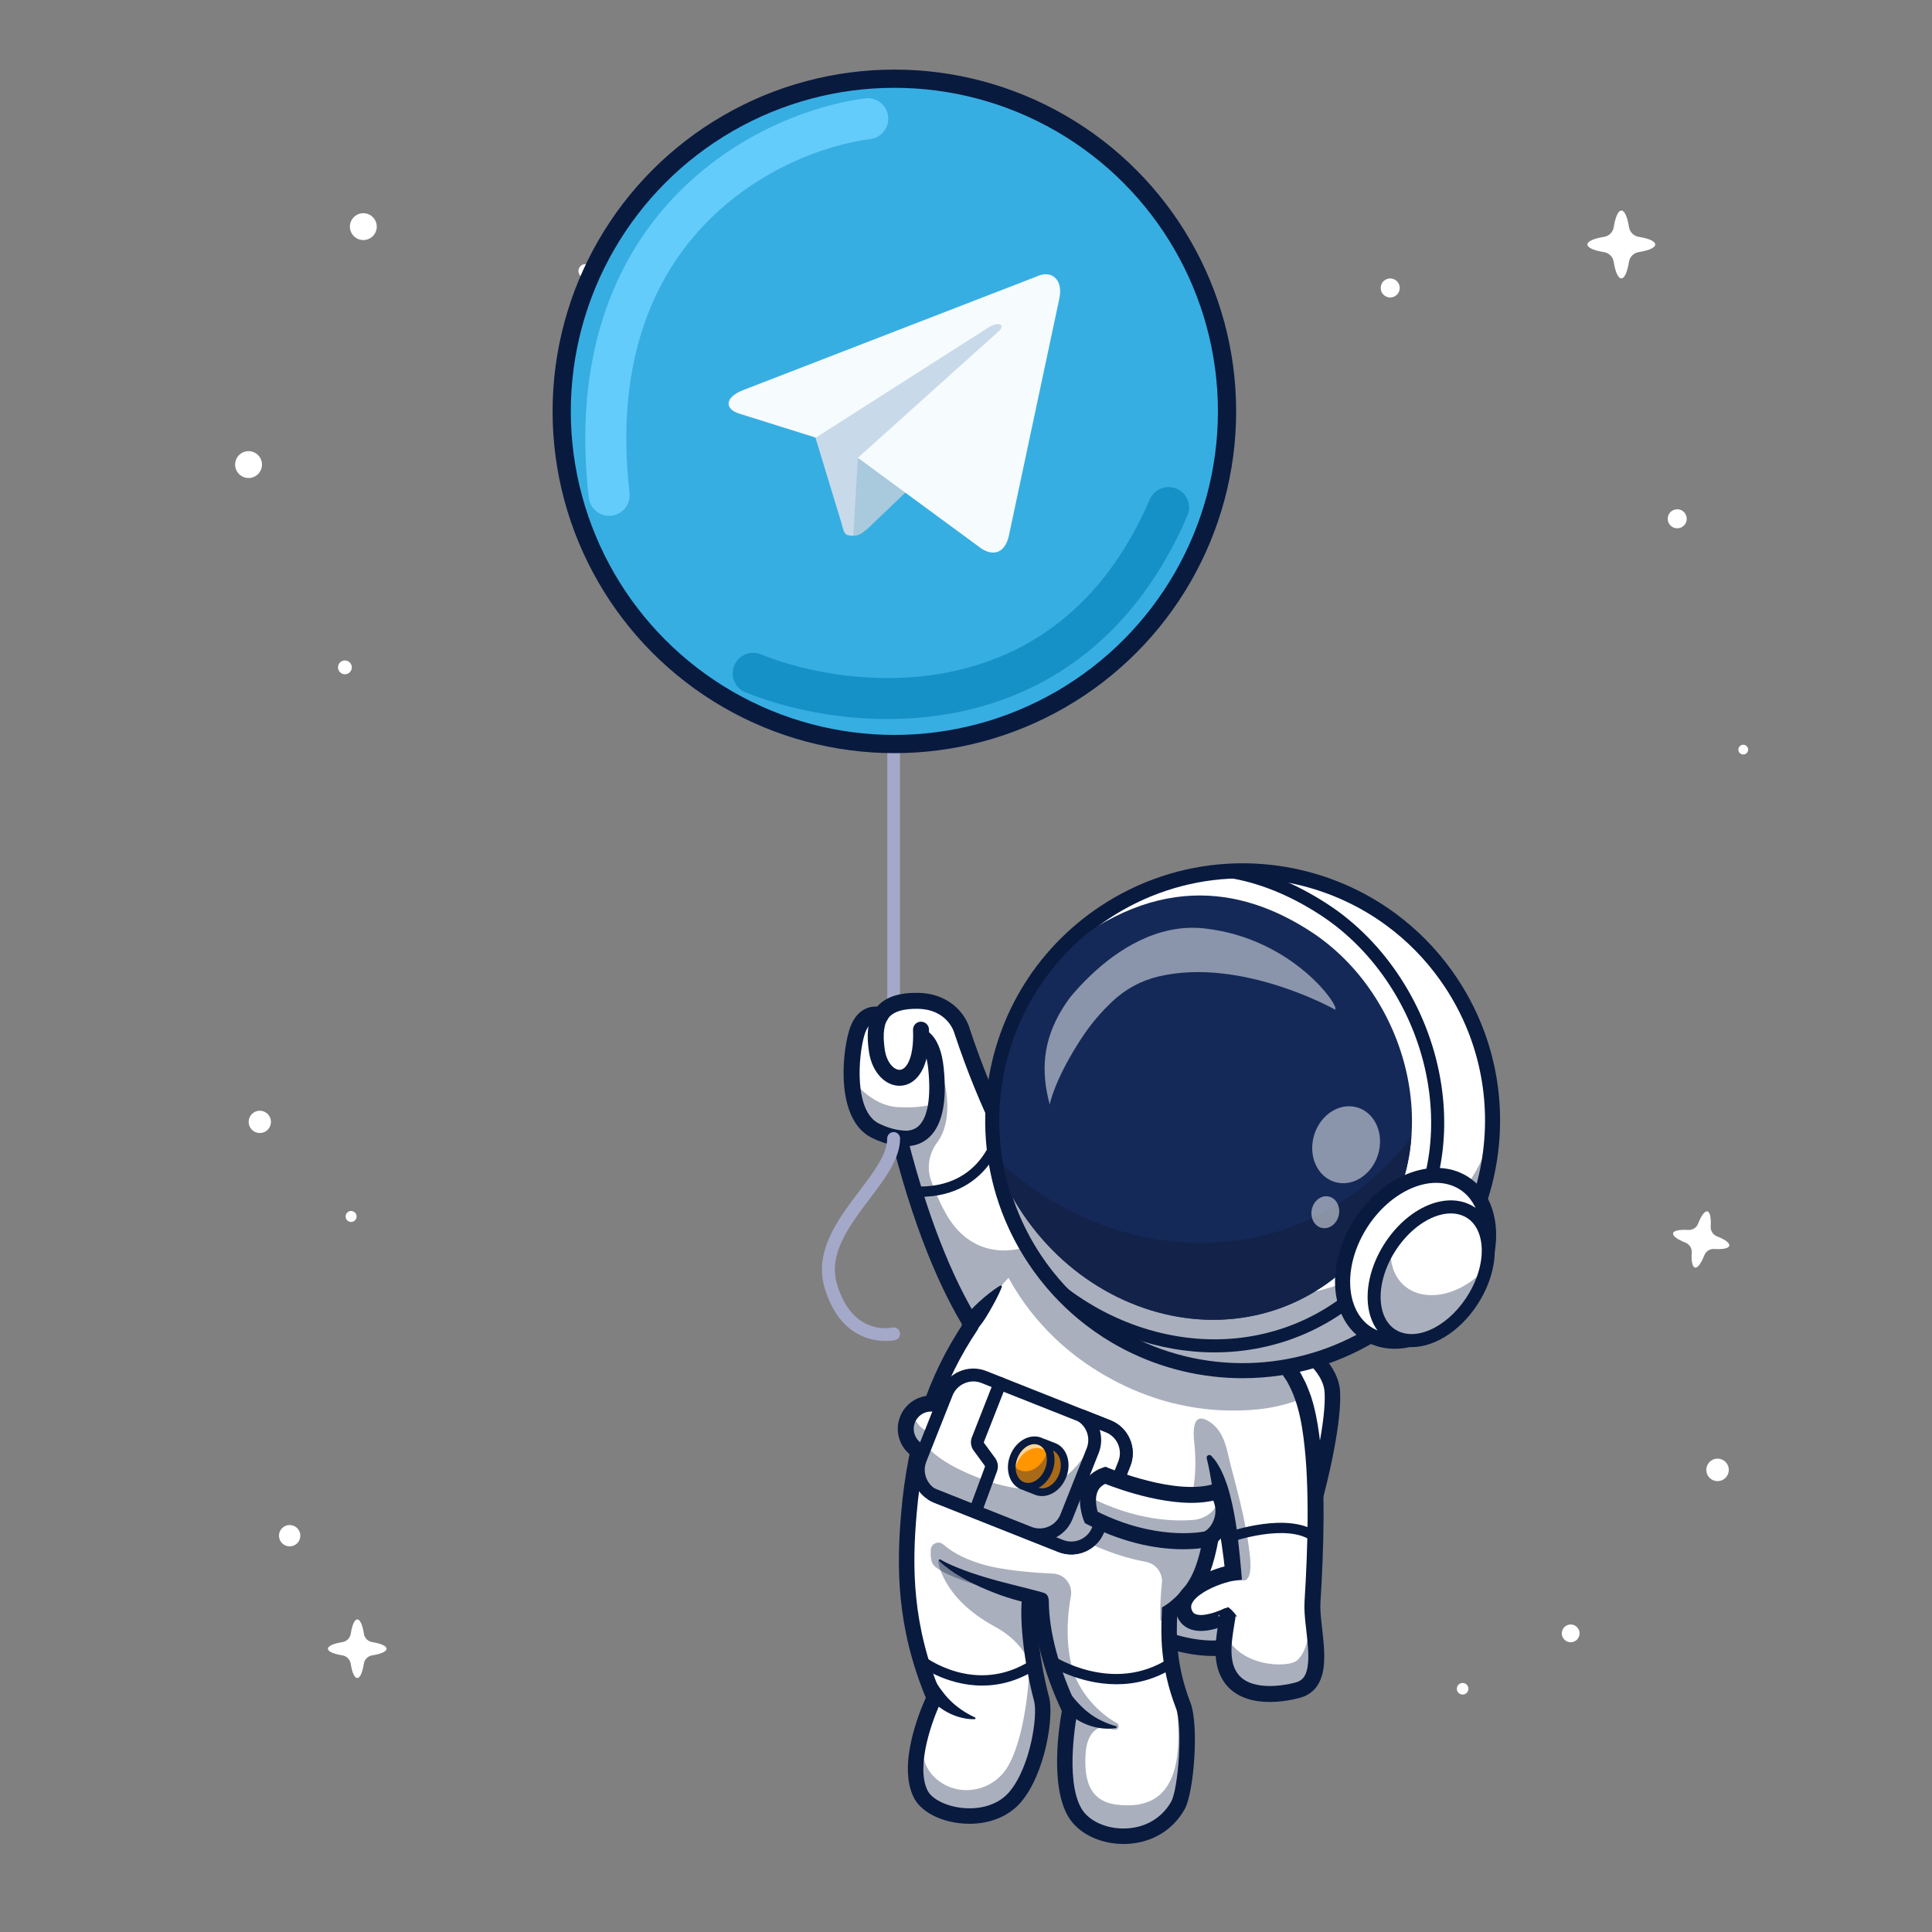<svg width="424" height="424" viewBox="0 0 424 424" fill="none" xmlns="http://www.w3.org/2000/svg">
<rect x="0" y="0" width="424" height="424" fill="#808080" stroke="none"/>
<g clip-path="url(#clip0_675_23835)">
<path d="M84.832 361.842C84.832 362.456 83.57 362.997 81.694 363.283C80.74 363.432 79.998 364.184 79.85 365.128C79.553 367.014 79.023 368.265 78.408 368.265C77.793 368.265 77.253 367.004 76.967 365.128C76.818 364.174 76.066 363.432 75.122 363.283C73.235 362.986 71.974 362.456 71.974 361.842C71.974 361.227 73.235 360.686 75.122 360.389C76.076 360.241 76.829 359.488 76.977 358.545C77.274 356.658 77.804 355.397 78.419 355.397C79.034 355.397 79.574 356.658 79.86 358.545C80.009 359.499 80.761 360.241 81.715 360.389C83.57 360.686 84.832 361.216 84.832 361.842Z" fill="white"/>
<path d="M379.512 273.385C379.385 273.978 378.06 274.222 376.194 274.105C375.251 274.042 374.381 274.604 374.032 275.483C373.353 277.222 372.569 278.314 371.986 278.186C371.403 278.059 371.148 276.734 371.265 274.869C371.329 273.925 370.767 273.056 369.887 272.706C368.149 272.028 367.046 271.243 367.184 270.65C367.311 270.056 368.636 269.812 370.502 269.929C371.445 269.993 372.325 269.431 372.664 268.551C373.343 266.813 374.127 265.71 374.71 265.848C375.304 265.975 375.547 267.3 375.431 269.166C375.367 270.109 375.929 270.989 376.809 271.328C378.558 272.007 379.65 272.791 379.512 273.385Z" fill="white"/>
<path d="M363.262 53.657C363.262 54.367 361.81 54.982 359.626 55.332C358.524 55.502 357.665 56.371 357.496 57.462C357.156 59.636 356.531 61.098 355.821 61.098C355.111 61.098 354.496 59.646 354.146 57.462C353.976 56.36 353.107 55.502 352.015 55.332C349.842 54.993 348.38 54.367 348.38 53.657C348.38 52.947 349.842 52.322 352.015 51.982C353.118 51.813 353.976 50.944 354.157 49.841C354.496 47.668 355.121 46.205 355.831 46.205C356.542 46.205 357.156 47.657 357.506 49.841C357.676 50.944 358.545 51.802 359.647 51.982C361.81 52.322 363.262 52.936 363.262 53.657Z" fill="white"/>
<path d="M368.085 115.943C369.238 115.943 370.173 115.008 370.173 113.855C370.173 112.701 369.238 111.766 368.085 111.766C366.932 111.766 365.997 112.701 365.997 113.855C365.997 115.008 366.932 115.943 368.085 115.943Z" fill="white"/>
<path d="M345.102 360.371C346.157 360.152 346.835 359.12 346.617 358.065C346.398 357.011 345.366 356.333 344.311 356.551C343.256 356.77 342.578 357.802 342.797 358.857C343.015 359.912 344.048 360.59 345.102 360.371Z" fill="white"/>
<path d="M377.561 324.971C378.881 324.627 379.672 323.278 379.328 321.958C378.983 320.638 377.634 319.848 376.315 320.192C374.995 320.536 374.204 321.885 374.548 323.205C374.892 324.525 376.242 325.316 377.561 324.971Z" fill="white"/>
<path d="M56.852 103.797C57.868 102.526 57.66 100.671 56.389 99.655C55.117 98.639 53.263 98.847 52.247 100.118C51.231 101.39 51.438 103.244 52.71 104.26C53.982 105.276 55.836 105.069 56.852 103.797Z" fill="white"/>
<path d="M305.1 65.285C306.253 65.285 307.188 64.35 307.188 63.197C307.188 62.044 306.253 61.109 305.1 61.109C303.947 61.109 303.012 62.044 303.012 63.197C303.012 64.35 303.947 65.285 305.1 65.285Z" fill="white"/>
<path d="M79.883 52.68C81.509 52.599 82.761 51.216 82.68 49.59C82.599 47.965 81.215 46.713 79.59 46.794C77.964 46.875 76.712 48.258 76.793 49.884C76.874 51.51 78.258 52.761 79.883 52.68Z" fill="white"/>
<path d="M63.568 339.37C64.862 339.37 65.911 338.321 65.911 337.027C65.911 335.733 64.862 334.684 63.568 334.684C62.274 334.684 61.226 335.733 61.226 337.027C61.226 338.321 62.274 339.37 63.568 339.37Z" fill="white"/>
<path d="M383.336 165.269C383.754 164.851 383.754 164.173 383.336 163.755C382.917 163.337 382.24 163.337 381.821 163.755C381.403 164.173 381.403 164.851 381.821 165.269C382.24 165.687 382.917 165.687 383.336 165.269Z" fill="white"/>
<path d="M321.795 371.604C321.254 372.049 320.449 371.965 320.003 371.424C319.558 370.883 319.643 370.078 320.184 369.633C320.724 369.187 321.53 369.272 321.975 369.813C322.42 370.353 322.335 371.159 321.795 371.604Z" fill="white"/>
<path d="M129.959 59.73C130.096 58.904 129.539 58.123 128.713 57.985C127.888 57.847 127.106 58.405 126.969 59.231C126.831 60.056 127.388 60.838 128.214 60.975C129.04 61.113 129.821 60.556 129.959 59.73Z" fill="white"/>
<path d="M77.21 146.386C77.253 147.223 76.606 147.933 75.769 147.976C74.931 148.018 74.221 147.372 74.179 146.534C74.136 145.697 74.783 144.987 75.62 144.944C76.458 144.912 77.168 145.559 77.21 146.386Z" fill="white"/>
<path d="M78.26 266.972C78.26 267.639 77.719 268.18 77.051 268.169C76.384 268.169 75.843 267.629 75.853 266.961C75.864 266.293 76.394 265.752 77.062 265.763C77.719 265.774 78.26 266.314 78.26 266.972Z" fill="white"/>
<path d="M58.709 247.979C59.687 247.045 59.722 245.495 58.788 244.517C57.854 243.539 56.304 243.503 55.326 244.437C54.348 245.371 54.313 246.921 55.247 247.899C56.181 248.877 57.731 248.913 58.709 247.979Z" fill="white"/>
<path d="M196.117 240.868C196.887 240.868 197.511 240.244 197.511 239.474V135.965C197.511 135.195 196.887 134.571 196.117 134.571C195.347 134.571 194.723 135.195 194.723 135.965V239.474C194.723 240.243 195.347 240.868 196.117 240.868Z" fill="#A4A9C9"/>
<path d="M256.852 283.086C256.852 283.086 291.175 292.03 292.4 305.495C293.467 317.237 280.596 356.826 273.037 361.176C267.524 364.348 250.9 358.531 250.9 358.531L256.852 283.086Z" fill="white"/>
<g opacity="0.35">
<path d="M292.457 307.694C292.062 321.515 280.177 357.068 273.038 361.174C267.523 364.347 250.902 358.53 250.902 358.53L253.542 343.131C253.542 343.131 270.163 348.95 275.678 345.776C280.834 342.81 288.464 323.432 292.457 307.694Z" fill="#091A3F"/>
</g>
<path d="M266.183 363.424C269.747 363.424 273.335 362.655 276.311 360.456C284.53 354.384 294.794 317.364 294.096 305.397C293.427 293.955 272.451 286.912 271.558 286.618C270.662 286.324 269.707 286.809 269.413 287.699C269.12 288.59 269.604 289.55 270.494 289.844C275.966 291.652 290.261 298.004 290.704 305.595C291.373 317.055 280.9 352.843 274.293 357.724C266.256 363.661 251.405 356.301 251.255 356.225C250.419 355.804 249.397 356.141 248.974 356.98C248.552 357.818 248.889 358.839 249.729 359.26C250.202 359.499 258.131 363.424 266.183 363.424Z" fill="#091A3F"/>
<path d="M217.339 287.454C217.339 287.454 218.838 299.599 213.573 291.27C208.768 283.662 202.787 270.978 197.508 250.297C197.464 250.129 197.419 249.956 197.375 249.787C197.375 249.787 194.997 249.58 192.081 248.122C185.205 244.686 186.678 231.295 188.007 226.743C189.569 221.38 193.262 222.828 193.262 222.828C194.557 220.707 197.112 219.58 201.418 219.645C209.5 219.764 211.145 226.298 211.145 226.298C218.554 248.596 227.581 262.338 232.954 269.183C235.797 272.816 237.615 274.507 237.615 274.507L217.339 287.454Z" fill="white"/>
<g opacity="0.35">
<path d="M217.339 287.454C217.339 287.454 218.838 299.599 213.573 291.27C208.768 283.663 202.787 270.979 197.508 250.297C199.278 249.867 201.883 249.056 203.258 247.831C206.698 244.756 207.321 237.673 207.321 237.673C208.744 244.505 207.321 248.504 205.66 250.757C203.87 253.179 203.321 256.308 204.364 259.136C205.882 263.243 207.794 267.712 210.825 270.599C217.784 277.228 227.488 274.257 232.954 269.186C235.797 272.819 237.615 274.509 237.615 274.509L217.339 287.454Z" fill="#091A3F"/>
</g>
<g opacity="0.35">
<path d="M194.973 249.271C194.973 249.271 201.249 251.564 205.429 242.077C205.429 242.077 203.016 243.281 197.065 242.976C191.156 242.673 187.147 237.048 187.147 237.048C187.147 237.048 186.737 247.272 194.973 249.271Z" fill="#091A3F"/>
</g>
<path d="M236.758 274.692C237.245 274.692 237.728 274.49 238.075 274.095C238.711 273.368 238.64 272.263 237.913 271.625C237.708 271.443 223.822 258.857 212.826 225.804C212.106 223.076 208.837 218.005 201.443 217.894C197.267 217.835 194.347 218.814 192.52 220.893C190.61 223.068 190.034 226.229 190.706 230.842C191.368 235.396 194.453 238.584 197.871 238.265C201.012 237.971 204.239 234.567 203.872 225.896C203.832 224.93 203.027 224.186 202.049 224.221C201.083 224.262 200.334 225.078 200.374 226.044C200.619 231.841 199.078 234.636 197.543 234.78C196.246 234.89 194.593 233.237 194.17 230.338C193.664 226.865 193.984 224.531 195.151 223.204C196.243 221.959 198.345 221.349 201.391 221.396C208.053 221.494 209.436 226.676 209.45 226.728L209.486 226.853C220.849 261.042 235.007 273.734 235.604 274.258C235.937 274.548 236.348 274.692 236.758 274.692Z" fill="#091A3F"/>
<path d="M222.698 303.595C223.302 303.595 223.888 303.283 224.213 302.723C224.699 301.888 224.415 300.815 223.579 300.331C223.454 300.256 209.765 291.57 199.074 249.358L198.768 248.152L197.529 248.044C197.515 248.042 195.41 247.83 192.863 246.556C187.386 243.817 188.358 231.789 189.685 227.234C190.083 225.867 190.662 224.954 191.36 224.591C192.003 224.256 192.632 224.463 192.66 224.472C193.559 224.826 194.557 224.375 194.911 223.476C195.264 222.576 194.803 221.553 193.903 221.201C193.699 221.12 191.854 220.448 189.852 221.432C188.209 222.238 187.022 223.862 186.325 226.256C184.654 231.983 183.589 245.834 191.298 249.689C193.18 250.63 194.873 251.1 195.964 251.329C207.065 294.359 221.219 303.01 221.82 303.359C222.097 303.518 222.399 303.595 222.698 303.595Z" fill="#091A3F"/>
<path d="M198.595 251.568C200.79 251.568 202.625 250.861 204.062 249.458C206.833 246.752 207.854 241.651 207.099 234.298C206.361 227.114 203.14 225.982 202.503 225.828L201.705 229.13C201.705 229.13 201.658 229.127 201.58 229.093C201.595 229.099 203.228 229.862 203.72 234.646C204.346 240.74 203.626 245.137 201.689 247.028C200.717 247.979 199.376 248.33 197.592 248.105C196.664 247.993 195.812 248.646 195.693 249.577C195.576 250.508 196.235 251.357 197.165 251.476C197.656 251.536 198.133 251.568 198.595 251.568Z" fill="#091A3F"/>
<path d="M270.213 323.22C269.388 324.933 268.762 326.703 268.238 328.515C266.592 334.169 265.94 340.193 263.354 345.908C262.713 347.323 261.933 348.55 261.128 349.581C260.876 349.904 260.625 350.208 260.374 350.494C258.47 352.654 256.684 353.732 256.684 353.732C256.674 354.296 256.633 355.015 256.607 355.871C256.494 359.39 256.536 365.286 259.075 372.637C259.259 373.181 259.454 373.73 259.675 374.284C261.378 378.702 260.348 393.001 258.485 396.263C253.134 405.672 239.723 404.241 235.906 397.818C232.453 391.989 233.9 380.682 234.551 376.706C234.7 375.798 234.808 375.275 234.808 375.275C231.268 367.867 228.226 357.918 228.226 350.464C228.226 350.464 227.271 350.622 225.979 350.638L225.984 350.884C225.476 355.496 226.333 363.372 228.012 370.57C228.196 371.365 228.391 372.155 228.596 372.93C229.586 376.664 227.749 388.475 222.814 394.345C217.093 401.159 204.559 398.777 202.045 393.694C199.018 387.589 202.974 377.337 204.488 373.843C204.826 373.069 205.042 372.633 205.042 372.633C198.731 357.698 198.361 344.923 199.48 332.014C201.246 311.779 209.295 295.849 217.565 284.88C218.084 284.192 218.627 283.52 219.181 282.858C219.884 282.022 220.612 281.206 221.326 280.426C222.593 279.051 223.829 277.778 224.882 276.661L226.323 277.881L228.667 278.425L267.567 287.485L267.905 292.051L268.054 294.099L268.376 298.496L269.197 309.542L269.684 316.149L270.09 321.577L270.213 323.22Z" fill="white"/>
<g opacity="0.35">
<path d="M222.812 394.347C217.093 401.158 204.557 398.78 202.041 393.694C199.016 387.589 202.971 377.338 204.488 373.843C204.676 373.937 204.775 373.966 204.775 373.966C204.775 373.966 199.05 384.555 205.284 390.229C210.198 394.708 218.126 393.289 221.379 387.343C225.344 380.086 225.858 367.051 225.858 367.051L228.008 370.57C228.196 371.366 228.389 372.157 228.596 372.933C229.584 376.665 227.744 388.474 222.812 394.347Z" fill="#091A3F"/>
</g>
<g opacity="0.3">
<path d="M244.27 379.013L243.974 378.944C244.111 378.969 244.215 378.994 244.27 379.013Z" fill="#293856"/>
</g>
<g opacity="0.3">
<path d="M244.328 379.029L244.269 379.014C244.309 379.024 244.328 379.029 244.328 379.029Z" fill="#293856"/>
</g>
<g opacity="0.35">
<path d="M258.486 396.264C253.133 405.676 239.722 404.242 235.906 397.822C232.451 391.988 233.899 380.684 234.551 376.704L243.948 378.938C242.652 378.692 238.466 378.445 238.209 385.468C238.036 390.08 238.777 395.216 244.941 396.031C260.087 398.023 258.95 382.709 258.267 374.025C258.134 372.29 258.46 371.993 259.072 372.635C259.256 373.179 259.453 373.728 259.67 374.287C261.377 378.702 260.344 393.002 258.486 396.264Z" fill="#091A3F"/>
</g>
<g opacity="0.35">
<path d="M232.088 371.077C232.088 371.077 235.551 378.17 244.594 379.614C245.473 379.754 245.873 378.559 245.088 378.138C241.571 376.257 236.436 371.502 235.034 365.011C233.833 359.447 234.337 354.011 235.016 350.293C235.474 347.79 233.635 345.458 231.092 345.342C226.523 345.135 219.895 344.611 215.539 343.287C212.615 342.399 209.595 341.183 207.019 338.957C205.973 338.052 204.353 338.729 204.268 340.11C204.184 341.457 204.294 342.842 204.937 343.54C207.385 346.192 218.867 349.498 228.24 351.451C228.24 351.451 228.426 355.714 229.789 361.391C231.334 367.815 232.088 371.077 232.088 371.077Z" fill="#091A3F"/>
</g>
<g opacity="0.35">
<path d="M225.98 350.889C225.98 350.889 212.422 348.751 205.849 342.404C205.849 342.404 206.496 350.528 218.203 356.91C223.436 359.763 225.786 363.356 227.366 368.301C227.365 368.301 225.136 357.156 225.98 350.889Z" fill="#091A3F"/>
</g>
<path d="M212.793 400.253C217.395 400.253 221.519 398.528 224.113 395.439C229.471 389.058 231.318 376.569 230.24 372.498C228.226 364.889 227.143 355.878 227.667 351.073C227.769 350.14 227.095 349.302 226.162 349.2C225.228 349.098 224.392 349.772 224.289 350.705C223.717 355.956 224.814 365.276 226.955 373.368C227.76 376.409 226.216 387.654 221.511 393.254C219.238 395.962 215.282 397.265 210.932 396.745C207.497 396.332 204.466 394.768 203.562 392.943C200.847 387.459 204.809 376.963 206.565 373.382L206.906 372.686L206.604 371.972C200.12 356.634 200.162 343.775 201.172 332.163C202.566 316.141 206.808 303.342 214.518 291.88C215.041 291.101 214.835 290.046 214.057 289.523C213.278 288.999 212.222 289.207 211.699 289.984C203.654 301.942 199.235 315.25 197.788 331.868C196.755 343.74 196.705 356.885 203.183 372.593C201.814 375.609 196.97 387.281 200.518 394.45C201.967 397.379 205.803 399.551 210.528 400.118C211.291 400.209 212.049 400.253 212.793 400.253Z" fill="#091A3F"/>
<path d="M219.487 282.148C218.631 282.665 217.845 283.244 217.072 283.838C216.31 284.441 215.57 285.066 214.86 285.722C214.151 286.378 213.445 287.045 212.829 287.791C212.212 288.535 211.638 289.325 211.217 290.235C210.817 291.101 211.195 292.124 212.06 292.524C212.726 292.831 213.488 292.678 213.984 292.196L214.008 292.171C214.668 291.526 215.224 290.796 215.758 290.036C216.293 289.279 216.764 288.461 217.243 287.642C217.722 286.823 218.183 285.984 218.629 285.128C219.065 284.264 219.497 283.391 219.857 282.458C219.908 282.326 219.842 282.177 219.711 282.126C219.635 282.098 219.552 282.108 219.487 282.148Z" fill="#091A3F"/>
<path d="M266.656 320.454L265.346 324.097L265.444 322.427C265.772 321.754 266.167 321.092 266.656 320.454Z" fill="white"/>
<path d="M246.562 404.68C246.615 404.68 246.667 404.68 246.721 404.68C252.426 404.628 257.252 401.868 259.962 397.108C262.03 393.474 263.166 378.622 261.258 373.678C257.937 365.077 258.199 358.454 258.339 354.894C258.343 354.813 258.346 354.733 258.348 354.654C259.811 353.582 262.955 350.915 264.901 346.612C266.741 342.541 267.452 337.872 268.139 333.357C268.884 328.467 269.588 323.847 271.628 320.742C272.143 319.958 271.925 318.904 271.141 318.389C270.357 317.875 269.303 318.092 268.788 318.876C266.341 322.602 265.583 327.577 264.781 332.845C264.127 337.134 263.452 341.567 261.805 345.212C259.707 349.852 255.834 352.265 255.796 352.289L255.004 352.773L254.981 353.704C254.974 354.01 254.96 354.362 254.944 354.76C254.804 358.293 254.514 365.644 258.087 374.901C259.604 378.834 258.611 392.611 257.009 395.427C254.914 399.107 251.152 401.242 246.689 401.283C242.652 401.333 238.925 399.581 237.367 396.956C233.508 390.457 236.438 375.768 236.469 375.621L236.583 375.063L236.338 374.549C232.427 366.373 230.184 357.955 230.184 351.455C230.184 350.517 229.424 349.757 228.485 349.757C227.547 349.757 226.787 350.517 226.787 351.455C226.787 358.308 229.058 367.046 233.032 375.507C232.49 378.455 230.347 391.786 234.446 398.69C236.614 402.338 241.358 404.68 246.562 404.68Z" fill="#091A3F"/>
<path d="M229.041 349.554C228.084 349.258 227.119 349.008 226.15 348.775C225.19 348.51 224.222 348.276 223.256 348.041C221.337 347.53 219.395 347.085 217.489 346.52C215.577 345.973 213.674 345.381 211.807 344.682C209.946 343.988 208.069 343.238 206.346 342.248L206.331 342.239C206.234 342.184 206.11 342.217 206.054 342.314C206.007 342.394 206.023 342.493 206.084 342.556C206.821 343.312 207.641 343.93 208.48 344.535C209.317 345.144 210.198 345.681 211.087 346.206C212.874 347.24 214.738 348.134 216.639 348.925C218.537 349.73 220.478 350.42 222.45 351.002C223.437 351.284 224.432 351.536 225.432 351.771C226.435 351.982 227.443 352.174 228.457 352.322C229.232 352.436 229.952 351.899 230.065 351.123C230.167 350.422 229.737 349.765 229.08 349.564L229.041 349.554Z" fill="#091A3F"/>
<path d="M194.374 294.295C195.613 294.295 196.412 294.118 196.442 294.111C197.203 293.932 197.674 293.169 197.495 292.409C197.316 291.649 196.56 291.178 195.793 291.356C195.445 291.434 187.117 293.168 183.713 281.927C181.685 275.233 186.331 269.086 190.823 263.141C194.273 258.574 197.533 254.26 197.533 249.861C197.533 249.079 196.899 248.445 196.118 248.445C195.336 248.445 194.702 249.079 194.702 249.861C194.702 253.31 191.721 257.257 188.564 261.434C183.874 267.64 178.56 274.675 181.004 282.748C184.087 292.929 190.928 294.295 194.374 294.295Z" fill="#A4A9C9"/>
<path d="M207.235 328.006C209.098 328.986 211.2 330.048 213.483 331.136C212.078 330.587 210.789 330.064 209.646 329.587C208.733 329.202 207.918 328.663 207.235 328.006Z" fill="white"/>
<path d="M244.899 378.828C243.788 378.517 242.716 378.108 241.722 377.614C240.722 377.13 239.79 376.557 238.947 375.904C238.1 375.256 237.336 374.539 236.636 373.77C236.469 373.571 236.266 373.408 236.111 373.196C235.949 372.992 235.779 372.795 235.605 372.602C235.261 372.209 234.969 371.771 234.593 371.384L234.463 371.249C233.919 370.689 233.024 370.674 232.462 371.218C232.008 371.657 231.914 372.33 232.181 372.867C232.751 374.006 233.513 375.067 234.464 375.941C235.381 376.85 236.498 377.54 237.638 378.094C238.782 378.653 239.999 379.025 241.224 379.223C242.451 379.414 243.684 379.456 244.901 379.231C245.011 379.21 245.085 379.103 245.065 378.992C245.05 378.912 244.991 378.852 244.919 378.832L244.899 378.828Z" fill="#091A3F"/>
<path d="M213.95 376.899C211.899 375.943 210.065 374.71 208.586 373.241C207.839 372.512 207.186 371.721 206.593 370.903C205.964 370.104 205.48 369.223 204.876 368.375L204.8 368.269C204.346 367.631 203.46 367.481 202.822 367.936C202.29 368.314 202.099 368.991 202.311 369.575C202.737 370.746 203.361 371.863 204.187 372.813C204.979 373.792 205.976 374.589 207.017 375.254C208.059 375.926 209.183 376.437 210.34 376.788C211.499 377.131 212.682 377.34 213.888 377.298C214.001 377.295 214.089 377.2 214.086 377.086C214.083 377.005 214.035 376.938 213.968 376.907L213.95 376.899Z" fill="#091A3F"/>
<path d="M284.963 370.873C281.802 371.786 268.129 374.546 268.504 361.684C268.581 358.97 269.463 354.594 269.402 354.589C269.341 354.583 262.142 358.299 260.106 354.384C259.368 352.963 259.593 351.655 260.373 350.495C260.584 350.182 260.84 349.874 261.128 349.582C263.605 347.058 268.556 345.422 270.66 345.15C270.66 345.15 270.645 344.976 270.614 344.653C270.429 342.668 269.659 335.084 268.238 328.517C267.468 324.971 266.509 321.719 265.349 319.805L266.355 312.736L266.821 309.431L268.376 298.498L269.161 292.993C269.341 292.993 281.382 293.044 286.015 306.866C286.025 306.892 286.031 306.917 286.041 306.943C288.812 315.29 289.36 330.703 288.036 351.661C287.661 357.584 291.643 368.933 284.963 370.873Z" fill="white"/>
<g opacity="0.35">
<path d="M272.439 346.749C271.88 347.144 271.249 346.179 270.613 344.65C270.428 342.665 269.658 335.081 268.237 328.515C266.591 334.169 265.938 340.192 263.353 345.907C262.712 347.323 261.932 348.549 261.127 349.581C260.875 349.904 260.624 350.207 260.372 350.494C258.469 352.653 256.683 353.731 256.683 353.731C256.673 354.295 256.632 355.014 256.606 355.87L254.651 355.645C254.651 355.645 254.492 351.902 254.989 347.527C255.249 345.232 253.69 343.149 251.416 342.746C247.592 342.067 242.813 340.624 237.13 337.802C237.13 337.802 234.251 330.624 240.203 328.551C240.203 328.551 250.494 335.174 259.735 333.81C261.458 329.885 262.946 324.569 262.09 316.597C261.464 310.784 263.363 310.677 265.42 312.015C265.758 312.241 266.071 312.477 266.354 312.733C268.334 314.493 269.048 317.001 269.735 320.101C269.833 320.547 269.956 321.04 270.09 321.579C271.183 325.929 273.332 333.096 274.266 341.029C275.107 348.185 272.439 346.749 272.439 346.749Z" fill="#091A3F"/>
</g>
<path d="M264.848 320.11C265.362 322.152 265.693 324.206 266.048 326.297L266.596 329.425L267.116 332.577L268.111 338.923C268.431 341.041 268.697 343.19 268.906 345.302L270.434 343.405C269.514 343.543 268.736 343.752 267.947 343.983C267.165 344.217 266.401 344.487 265.649 344.79C264.147 345.405 262.678 346.138 261.28 347.157C260.585 347.673 259.902 348.256 259.296 349.014C258.7 349.766 258.149 350.718 257.967 351.864C257.784 353.01 258.045 354.211 258.52 355.126C258.777 355.616 259.11 356.119 259.558 356.524C259.999 356.932 260.513 357.255 261.036 357.472C262.09 357.896 263.107 357.959 264.027 357.917C264.948 357.864 265.804 357.7 266.622 357.482C267.44 357.264 268.221 356.992 268.981 356.684L269.547 356.445L270.068 356.211C270.191 356.149 269.951 356.3 269.513 356.342C269.432 357.198 266.483 353.632 267.656 354.58L267.662 354.479L267.649 354.57L267.608 354.828L267.517 355.383C267.266 356.889 267.024 358.416 266.867 359.997C266.786 360.782 266.736 361.625 266.758 362.463C266.762 363.298 266.842 364.153 266.994 365.011C267.281 366.717 268.014 368.494 269.245 369.926C270.482 371.359 272.162 372.332 273.837 372.838C275.522 373.371 277.217 373.521 278.864 373.514C280.512 373.493 282.123 373.305 283.708 372.982C284.105 372.898 284.501 372.811 284.899 372.706C285.101 372.654 285.292 372.604 285.512 372.537L286.214 372.29C287.147 371.908 288.049 371.268 288.71 370.461C289.378 369.656 289.8 368.74 290.074 367.859C290.346 366.973 290.479 366.106 290.552 365.263C290.696 363.576 290.602 361.98 290.473 360.422C290.336 358.868 290.144 357.352 289.986 355.873C289.833 354.392 289.704 352.958 289.79 351.634L290.05 347.079C290.204 344.039 290.33 340.998 290.399 337.95C290.469 334.903 290.5 331.852 290.442 328.795C290.389 325.737 290.279 322.675 290.022 319.606C289.768 316.539 289.401 313.463 288.759 310.387C288.602 309.618 288.396 308.851 288.209 308.082L287.865 306.931L287.69 306.357L287.472 305.792C287.171 305.041 286.912 304.277 286.571 303.541C286.198 302.816 285.837 302.086 285.447 301.37C284.997 300.684 284.557 299.989 284.087 299.316L283.311 298.351C283.047 298.033 282.817 297.686 282.513 297.401C281.926 296.815 281.39 296.17 280.727 295.658L279.762 294.86C279.418 294.622 279.063 294.4 278.713 294.172C277.289 293.303 275.739 292.625 274.113 292.297C273.303 292.126 272.478 292.036 271.649 292.047C270.814 292.061 270.01 292.137 269.16 292.412C268.839 292.517 268.664 292.861 268.767 293.181C268.822 293.352 268.946 293.483 269.099 293.551L269.164 293.58C270.529 294.182 271.861 294.772 273.112 295.369C273.423 295.528 273.742 295.661 274.047 295.821C274.349 295.991 274.658 296.137 274.962 296.293C275.262 296.456 275.547 296.649 275.846 296.81L276.288 297.062L276.711 297.348C276.995 297.533 277.274 297.725 277.565 297.902L278.372 298.523C278.941 298.902 279.401 299.413 279.917 299.864C280.413 300.336 280.824 300.894 281.277 301.413C281.679 301.975 282.04 302.569 282.428 303.143C285.224 307.984 286.016 313.982 286.534 319.891C286.782 322.859 286.891 325.855 286.943 328.854C287.001 331.852 286.968 334.86 286.901 337.869C286.833 340.878 286.709 343.889 286.556 346.899L286.299 351.415C286.194 353.117 286.352 354.713 286.507 356.242C286.672 357.774 286.858 359.265 286.987 360.728C287.11 362.185 287.185 363.627 287.067 364.96C286.96 366.291 286.626 367.512 286.015 368.23C285.711 368.594 285.344 368.858 284.878 369.056L284.509 369.185C284.367 369.23 284.192 369.276 284.027 369.318C283.694 369.405 283.349 369.481 283.006 369.554C280.255 370.105 277.328 370.254 274.89 369.501C273.673 369.13 272.645 368.498 271.893 367.637C271.155 366.765 270.653 365.653 270.439 364.38C270.328 363.747 270.263 363.088 270.261 362.41C270.242 361.733 270.28 361.062 270.353 360.34C270.495 358.908 270.726 357.44 270.973 355.96L271.067 355.394L271.114 355.092L271.14 354.9C271.145 354.845 271.152 354.845 271.16 354.658C272.331 355.592 269.393 351.971 269.281 352.851C268.821 352.9 268.559 353.06 268.66 353.009L268.145 353.241L267.665 353.444C267.023 353.704 266.37 353.931 265.724 354.103C265.079 354.276 264.439 354.391 263.848 354.425C263.259 354.455 262.732 354.386 262.376 354.24C262.028 354.08 261.835 353.909 261.647 353.552C261.433 353.119 261.382 352.768 261.428 352.412C261.519 351.699 262.301 350.731 263.36 349.979C264.41 349.209 265.667 348.567 266.966 348.039C267.617 347.775 268.284 347.541 268.953 347.34C269.614 347.14 270.308 346.972 270.889 346.901L272.558 346.697L272.417 345.004C272.233 342.795 272.003 340.634 271.766 338.45C271.525 336.271 271.212 334.096 270.802 331.932L270.476 330.31L270.091 328.695C269.967 328.157 269.825 327.619 269.665 327.085C269.507 326.549 269.36 326.018 269.162 325.488C268.971 324.959 268.778 324.433 268.565 323.912C268.322 323.394 268.093 322.874 267.839 322.368C267.568 321.862 267.264 321.362 266.956 320.88C266.635 320.396 266.229 319.939 265.849 319.51C265.632 319.265 265.259 319.244 265.014 319.46C264.844 319.612 264.782 319.838 264.833 320.046L264.848 320.11Z" fill="#091A3F"/>
<g opacity="0.35">
<path d="M284.959 370.875C281.805 371.79 268.128 374.548 268.504 361.686C268.539 360.524 268.652 359.249 268.796 358.087C271.376 365.808 282.649 366.25 284.737 364.332C287.513 361.782 287.384 355.977 287.74 353.564C288.373 359.111 289.694 369.5 284.959 370.875Z" fill="#091A3F"/>
</g>
<g opacity="0.35">
<path d="M203.883 316.437C206.81 310.777 208.854 305.304 210.27 300.295C209.185 303.097 207.906 305.991 206.38 308.937C204.594 312.395 203.137 316.142 202.211 319.991C202.725 318.781 203.288 317.593 203.883 316.437Z" fill="#091A3F"/>
</g>
<path d="M204.329 319.123C201.264 319.123 198.779 316.638 198.779 313.573C198.779 310.508 201.264 308.023 204.329 308.023C207.395 308.023 209.879 310.508 209.879 313.573C209.879 316.638 207.395 319.123 204.329 319.123Z" fill="white"/>
<g opacity="0.35">
<path d="M199.06 311.837C198.101 314.748 199.68 317.887 202.592 318.846C205.503 319.805 208.644 318.221 209.603 315.311C209.868 314.507 209.94 313.681 209.838 312.891C208.406 314.393 206.18 315.029 204.078 314.336C201.975 313.643 200.565 311.808 200.309 309.751C199.757 310.325 199.325 311.033 199.06 311.837Z" fill="#091A3F"/>
</g>
<path d="M204.336 320.878C205.463 320.878 206.58 320.614 207.616 320.092C209.357 319.214 210.652 317.71 211.262 315.859C211.872 314.006 211.725 312.028 210.846 310.287C209.969 308.546 208.465 307.251 206.613 306.641C202.789 305.382 198.655 307.466 197.394 311.289C196.135 315.112 198.221 319.248 202.043 320.507C202.796 320.755 203.568 320.878 204.336 320.878ZM204.332 309.774C204.724 309.774 205.124 309.835 205.517 309.966C206.481 310.283 207.263 310.956 207.721 311.864C208.177 312.769 208.254 313.799 207.936 314.764C207.619 315.727 206.945 316.51 206.039 316.966C205.132 317.423 204.103 317.5 203.139 317.183C201.149 316.527 200.065 314.375 200.719 312.384C201.247 310.788 202.736 309.774 204.332 309.774Z" fill="#091A3F"/>
<path d="M205.515 328.462L232.786 339.282C236.013 340.564 239.705 338.971 240.988 335.74L246.745 321.228C247.867 318.399 246.785 315.218 244.328 313.61C243.982 313.38 243.605 313.186 243.203 313.026L215.937 302.207C212.705 300.924 209.014 302.516 207.734 305.749L203.172 317.242L201.973 320.26C200.69 323.491 202.287 327.18 205.515 328.462Z" fill="white"/>
<g opacity="0.35">
<path d="M205.515 328.461L232.786 339.281C236.013 340.563 239.705 338.969 240.988 335.739L246.745 321.227C247.867 318.398 246.785 315.217 244.328 313.609C242.372 314.023 241.127 314.291 241.127 314.291C235.177 325.412 229.556 329.906 214.997 324.402C208.713 322.025 205.149 319.509 203.171 317.241L201.972 320.258C200.69 323.489 202.287 327.179 205.515 328.461Z" fill="#091A3F"/>
</g>
<path d="M235.104 341.143C238.183 341.143 241.099 339.293 242.302 336.263L248.061 321.748C248.82 319.836 248.786 317.735 247.966 315.834C247.145 313.932 245.639 312.468 243.725 311.708L216.457 300.888C214.544 300.129 212.442 300.162 210.542 300.983C208.641 301.804 207.176 303.31 206.417 305.224L200.657 319.738C199.898 321.651 199.931 323.752 200.752 325.653C201.573 327.554 203.079 329.018 204.993 329.778L232.262 340.599C233.195 340.968 234.156 341.143 235.104 341.143ZM232.784 339.283H232.778H232.784ZM213.619 303.174C214.227 303.174 214.834 303.29 215.412 303.519L242.681 314.339C243.892 314.819 244.845 315.749 245.366 316.955C245.887 318.161 245.91 319.493 245.429 320.703L239.67 335.217C238.673 337.73 235.816 338.963 233.306 337.966L206.037 327.145C204.827 326.665 203.873 325.736 203.352 324.53C202.831 323.322 202.809 321.992 203.289 320.781L209.048 306.267C209.528 305.057 210.457 304.103 211.664 303.582C212.294 303.31 212.956 303.174 213.619 303.174Z" fill="#091A3F"/>
<path d="M204.463 327.919C204.786 328.133 205.136 328.313 205.515 328.46L232.785 339.281C235.151 340.218 237.764 339.616 239.497 337.95C240.128 337.345 240.643 336.6 240.983 335.737L243.543 329.292L244.388 327.165L246.744 321.227C248.027 317.995 246.429 314.306 243.201 313.024L237.308 310.688C239.821 312.278 240.94 315.493 239.808 318.351L236.699 326.191L234.048 332.868C232.766 336.095 229.073 337.692 225.846 336.41L204.463 327.919Z" fill="white"/>
<g opacity="0.35">
<path d="M204.463 327.919C204.787 328.133 205.137 328.313 205.515 328.46L232.786 339.281C236.013 340.563 239.705 338.969 240.983 335.737L244.388 327.164C243.101 328.406 241.132 329.777 239.082 329.19C237.956 328.87 237.201 327.669 236.699 326.19L234.048 332.867C232.766 336.094 229.074 337.691 225.846 336.409L204.463 327.919Z" fill="#091A3F"/>
</g>
<path d="M235.1 341.144C236.143 341.144 237.186 340.93 238.176 340.502C240.077 339.681 241.543 338.174 242.3 336.26L248.058 321.747C248.818 319.836 248.784 317.734 247.963 315.833C247.142 313.932 245.636 312.467 243.724 311.706L237.833 309.37L236.553 311.882C238.543 313.143 239.358 315.645 238.491 317.83L232.731 332.343C232.252 333.554 231.323 334.508 230.116 335.029C228.91 335.55 227.581 335.573 226.37 335.093L204.982 326.604L203.69 329.107C204.103 329.374 204.543 329.599 205.001 329.778L232.262 340.596C233.18 340.962 234.14 341.144 235.1 341.144ZM241.34 313.807L242.681 314.339C243.891 314.819 244.845 315.75 245.367 316.956C245.888 318.162 245.91 319.494 245.429 320.703L239.67 335.217C239.191 336.428 238.261 337.381 237.055 337.903C235.849 338.424 234.519 338.447 233.309 337.967L231.792 337.365C233.425 336.506 234.682 335.112 235.365 333.387L241.124 318.874C241.784 317.208 241.826 315.428 241.34 313.807Z" fill="#091A3F"/>
<path d="M226.129 321.461C225.92 321.999 224.981 326.636 224.981 326.636C224.981 326.636 226.357 327.173 228.045 327.832C230.155 328.655 232.719 327.137 233.769 324.442C234.821 321.747 233.963 318.895 231.852 318.071C230.428 317.515 228.788 316.875 228.788 316.875C228.788 316.875 226.471 320.584 226.129 321.461Z" fill="#FF9501"/>
<g opacity="0.35">
<path d="M226.129 321.461C225.92 321.999 224.981 326.636 224.981 326.636C224.981 326.636 226.357 327.173 228.045 327.832C230.155 328.655 232.719 327.137 233.769 324.442C234.821 321.747 233.963 318.895 231.852 318.071C230.428 317.515 228.788 316.875 228.788 316.875C228.788 316.875 226.471 320.584 226.129 321.461Z" fill="#091A3F"/>
</g>
<path d="M228.665 328.335C230.814 328.335 233.007 326.714 233.995 324.183C234.572 322.704 234.66 321.127 234.244 319.743C233.804 318.284 232.864 317.209 231.595 316.713L229.456 315.878C228.536 315.52 227.491 315.869 226.975 316.712C225.714 318.765 224.973 320.068 224.771 320.584C224.718 320.721 224.576 321.084 223.785 324.911C223.583 325.889 224.112 326.861 225.042 327.224L227.171 328.054C227.655 328.244 228.159 328.335 228.665 328.335ZM228.714 317.436C228.756 317.436 228.798 317.444 228.839 317.46L230.978 318.295C231.75 318.596 232.332 319.284 232.618 320.231C232.926 321.254 232.853 322.437 232.413 323.565C231.533 325.82 229.457 327.122 227.788 326.471L225.659 325.641C225.503 325.58 225.414 325.418 225.447 325.253C226.16 321.804 226.327 321.271 226.353 321.198C226.51 320.797 227.284 319.452 228.422 317.598C228.486 317.496 228.597 317.436 228.714 317.436Z" fill="#091A3F"/>
<path d="M224.408 326.063C222.298 325.239 221.44 322.387 222.492 319.691C223.543 316.996 226.107 315.479 228.217 316.302C230.327 317.125 231.185 319.978 230.134 322.673C229.082 325.368 226.519 326.886 224.408 326.063Z" fill="#FF9501"/>
<g opacity="0.35">
<path d="M229.955 317.842C229.885 318.319 229.761 318.802 229.574 319.282C228.522 321.977 225.96 323.495 223.85 322.672C223.107 322.382 222.523 321.836 222.119 321.138C221.795 323.343 222.681 325.392 224.416 326.069C226.526 326.892 229.09 325.375 230.141 322.679C230.821 320.933 230.697 319.125 229.955 317.842Z" fill="#091A3F"/>
</g>
<g opacity="0.6">
<path d="M223.063 321.396C224.115 318.701 226.678 317.183 228.788 318.006C229.536 318.298 230.124 318.849 230.528 319.554C230.315 318.052 229.5 316.806 228.222 316.308C226.112 315.484 223.548 317.002 222.497 319.697C221.819 321.435 221.939 323.237 222.674 324.519C222.536 323.542 222.65 322.458 223.063 321.396Z" fill="white"/>
</g>
<path d="M225.601 327.139C227.749 327.139 229.943 325.519 230.93 322.988C232.15 319.86 231.073 316.509 228.531 315.517C225.987 314.525 222.926 316.262 221.707 319.389C221.129 320.868 221.041 322.445 221.458 323.829C221.897 325.289 222.837 326.364 224.106 326.86C224.591 327.049 225.095 327.139 225.601 327.139ZM227.011 316.932C227.318 316.932 227.622 316.986 227.914 317.099C229.584 317.752 230.227 320.116 229.348 322.371C228.468 324.625 226.394 325.929 224.724 325.277C223.951 324.975 223.369 324.287 223.084 323.34C222.776 322.318 222.848 321.134 223.289 320.006C224.016 318.146 225.556 316.932 227.011 316.932Z" fill="#091A3F"/>
<path d="M214.034 333.136C214.609 333.136 215.151 332.783 215.361 332.211L218.808 322.886C219.166 321.916 219.015 320.839 218.405 320.007L215.965 316.672C215.916 316.605 215.905 316.519 215.935 316.442L220.772 304.13C221.057 303.402 220.699 302.581 219.971 302.294C219.244 302.01 218.422 302.367 218.136 303.095L213.299 315.407C212.913 316.392 213.054 317.489 213.68 318.344L216.121 321.68C216.169 321.746 216.181 321.831 216.153 321.907L212.706 331.23C212.435 331.963 212.809 332.778 213.542 333.049C213.704 333.106 213.871 333.136 214.034 333.136Z" fill="#091A3F"/>
<path d="M267.177 327.254C267.177 327.254 269.075 329.953 268.315 333.157C267.437 336.86 264.844 337.778 264.844 337.778C264.844 337.778 253.875 340.428 239.466 333.006C239.466 333.006 236.59 325.829 242.545 323.757C242.546 323.757 258.101 330.32 267.177 327.254Z" fill="white"/>
<g opacity="0.35">
<path d="M268.314 333.158C267.436 336.858 264.845 337.776 264.845 337.776C264.845 337.776 253.877 340.428 239.464 333.005C239.464 333.005 238.52 330.639 238.838 328.239C238.879 328.372 238.909 328.444 238.909 328.444C249.441 333.87 258.136 333.913 262.05 333.543C264.77 333.286 267.068 331.357 267.731 328.708C267.74 328.671 267.749 328.634 267.758 328.598C267.774 328.537 267.788 328.474 267.794 328.413C268.267 329.5 268.77 331.24 268.314 333.158Z" fill="#091A3F"/>
</g>
<path d="M259.65 340C263.021 340 265.061 339.529 265.256 339.481L265.43 339.431C266.726 338.971 269.152 337.218 270.019 333.562C270.95 329.637 268.706 326.385 268.61 326.248L267.856 325.178L266.616 325.597C258.278 328.412 243.375 322.209 243.225 322.146L242.606 321.886L241.969 322.107C239.978 322.8 238.505 324.085 237.715 325.822C236.156 329.246 237.664 333.219 237.841 333.661L238.084 334.267L238.664 334.566C247.365 339.047 254.855 340 259.65 340ZM264.311 336.105C263.112 336.341 253.384 337.983 240.897 331.771C240.579 330.662 240.246 328.7 240.907 327.263C241.23 326.559 241.77 326.028 242.548 325.65C245.575 326.845 257.709 331.286 266.28 329.325C266.616 330.17 266.929 331.423 266.613 332.755C266.055 335.106 264.669 335.928 264.311 336.105Z" fill="#091A3F"/>
<path d="M215.54 369.919C219.219 369.919 223.34 368.976 227.561 366.246C228.086 365.906 228.237 365.205 227.897 364.68C227.557 364.156 226.855 364.005 226.331 364.344C214.126 372.239 202.875 363.559 202.763 363.471C202.272 363.083 201.56 363.166 201.173 363.657C200.786 364.149 200.869 364.86 201.36 365.247C201.446 365.315 207.411 369.919 215.54 369.919Z" fill="#091A3F"/>
<path d="M245.019 369.629C249.006 369.629 253.411 368.675 257.743 365.873C258.269 365.533 258.42 364.832 258.08 364.307C257.74 363.782 257.039 363.632 256.514 363.97C244.251 371.904 231.303 363.501 231.175 363.415C230.654 363.07 229.951 363.213 229.605 363.733C229.26 364.254 229.403 364.958 229.923 365.303C230.019 365.366 236.588 369.629 245.019 369.629Z" fill="#091A3F"/>
<path d="M269.76 338.494C269.885 338.494 270.013 338.473 270.137 338.429C270.261 338.386 282.537 334.109 287.976 338.262C288.474 338.642 289.184 338.545 289.564 338.049C289.943 337.552 289.848 336.842 289.351 336.462C282.938 331.566 269.931 336.099 269.381 336.295C268.791 336.505 268.484 337.151 268.692 337.74C268.858 338.205 269.295 338.494 269.76 338.494Z" fill="#091A3F"/>
<path d="M201.835 262.666C217.979 262.666 220.741 247.729 220.768 247.574C220.875 246.958 220.461 246.371 219.845 246.266C219.223 246.155 218.644 246.573 218.537 247.188C218.436 247.766 215.914 261.053 200.714 260.376C200.697 260.376 200.68 260.375 200.662 260.375C200.061 260.375 199.559 260.848 199.532 261.456C199.504 262.081 199.987 262.61 200.612 262.638C201.027 262.656 201.437 262.666 201.835 262.666Z" fill="#091A3F"/>
<g opacity="0.35">
<path d="M286.014 306.864C282.639 308.198 279.068 309.056 275.399 309.363C273.445 309.527 271.371 309.604 269.196 309.543C268.416 309.522 267.626 309.486 266.82 309.429C259.899 308.942 252.095 307.074 243.969 302.693C232.445 296.469 225.499 288.014 221.323 280.426C222.59 279.051 223.827 277.778 224.879 276.661L226.32 277.881L228.664 278.425L267.564 287.485L267.903 292.051L268.051 294.099L268.374 298.496L269.158 292.991C269.34 292.991 281.382 293.042 286.014 306.864Z" fill="#091A3F"/>
</g>
<path d="M218.064 241.332C217.282 250.468 218.779 259.838 222.732 268.552C223.539 270.329 224.443 272.075 225.452 273.786C225.94 274.619 226.461 275.447 227 276.27C228.639 278.742 230.441 281.036 232.39 283.15C234.065 284.976 235.851 286.666 237.719 288.217C239.976 290.094 242.366 291.765 244.856 293.233C245.765 293.765 246.687 294.271 247.619 294.752C264.702 303.52 285.888 303.053 303.028 291.688C328.282 274.952 335.183 240.914 318.451 215.662C315.224 210.801 311.359 206.61 307.034 203.151C306.532 202.742 306.017 202.346 305.493 201.961C304.102 200.923 302.668 199.957 301.197 199.064C297.794 197.002 294.192 195.331 290.469 194.063C286.747 192.792 282.896 191.923 278.997 191.474C277.757 191.33 276.513 191.227 275.261 191.169C273.386 191.083 271.506 191.088 269.619 191.198C260.222 191.716 250.834 194.665 242.422 200.242C227.895 209.871 219.443 225.222 218.064 241.332Z" fill="white"/>
<path d="M272.707 300.977C283.354 300.977 293.957 297.903 303.119 291.828C328.407 275.07 335.345 240.862 318.589 215.573C315.407 210.778 311.554 206.556 307.138 203.023C306.66 202.634 306.139 202.232 305.592 201.83C304.204 200.794 302.754 199.816 301.283 198.924C297.904 196.875 294.284 195.188 290.523 193.907C286.799 192.635 282.929 191.761 279.016 191.312C277.763 191.167 276.502 191.064 275.269 191.006C273.351 190.918 271.447 190.928 269.609 191.034C259.908 191.57 250.475 194.707 242.331 200.107C228.247 209.438 219.341 224.46 217.898 241.319C217.098 250.666 218.717 260.107 222.58 268.622C223.398 270.423 224.316 272.19 225.308 273.872C225.757 274.638 226.265 275.452 226.86 276.362C228.48 278.807 230.299 281.128 232.267 283.263C233.912 285.056 235.712 286.768 237.613 288.345C239.837 290.194 242.246 291.887 244.771 293.376C245.676 293.906 246.608 294.418 247.542 294.901C255.46 298.965 264.098 300.977 272.707 300.977ZM272.688 191.278C273.538 191.278 274.394 191.297 275.253 191.337C276.479 191.393 277.731 191.495 278.978 191.64C282.867 192.088 286.715 192.956 290.415 194.221C294.155 195.494 297.752 197.171 301.111 199.207C302.573 200.094 304.014 201.065 305.395 202.096C305.938 202.495 306.455 202.894 306.929 203.281C311.32 206.793 315.15 210.99 318.312 215.756C334.969 240.892 328.072 274.894 302.936 291.551C286.465 302.472 265.298 303.641 247.695 294.605C246.766 294.126 245.839 293.615 244.94 293.09C242.43 291.61 240.036 289.928 237.826 288.09C235.936 286.521 234.148 284.821 232.513 283.039C230.557 280.915 228.748 278.609 227.138 276.179C226.547 275.276 226.042 274.466 225.596 273.703C224.608 272.03 223.697 270.275 222.884 268.485C219.044 260.021 217.434 250.638 218.231 241.347C219.665 224.59 228.516 209.659 242.515 200.385C250.61 195.017 259.986 191.899 269.629 191.367C270.631 191.307 271.653 191.278 272.688 191.278Z" fill="#091A3F"/>
<g opacity="0.35">
<path d="M303.027 291.688C285.887 303.055 264.697 303.521 247.617 294.751C246.684 294.271 245.763 293.765 244.855 293.233C242.364 291.765 239.976 290.093 237.719 288.218C235.85 286.665 234.063 284.975 232.39 283.151C230.44 281.037 228.637 278.743 226.997 276.27C226.461 275.446 225.939 274.62 225.449 273.787C224.44 272.075 223.54 270.327 222.731 268.551C218.778 259.835 217.279 250.468 218.063 241.33C218.493 236.311 219.609 231.362 221.382 226.639C220.834 235.374 222.372 244.283 226.143 252.597C226.947 254.376 227.852 256.121 228.861 257.833C229.348 258.666 229.87 259.491 230.409 260.317C232.049 262.79 233.852 265.083 235.798 267.196C237.475 269.022 239.259 270.71 241.127 272.264C243.385 274.138 245.777 275.812 248.264 277.278C249.175 277.811 250.096 278.318 251.029 278.797C268.109 287.566 289.296 287.1 306.439 275.733C316.442 269.105 323.562 259.762 327.476 249.328C326.446 265.903 317.935 281.811 303.027 291.688Z" fill="#091A3F"/>
</g>
<path d="M272.707 302.091C283.57 302.091 294.388 298.953 303.735 292.757C329.535 275.66 336.614 240.757 319.518 214.955C316.272 210.063 312.341 205.756 307.834 202.151C307.349 201.756 306.815 201.343 306.253 200.929C304.842 199.877 303.363 198.88 301.862 197.969C298.414 195.879 294.72 194.156 290.882 192.851C287.085 191.553 283.135 190.662 279.144 190.202C277.866 190.053 276.579 189.949 275.321 189.89C273.363 189.801 271.421 189.811 269.545 189.92C259.649 190.466 250.023 193.667 241.715 199.176C227.346 208.696 218.261 224.021 216.788 241.222C215.971 250.759 217.624 260.392 221.565 269.08C222.4 270.918 223.335 272.72 224.349 274.436C224.805 275.216 225.323 276.046 225.929 276.97C227.585 279.469 229.441 281.837 231.449 284.016C233.127 285.846 234.963 287.591 236.903 289.201C239.172 291.089 241.63 292.816 244.207 294.334C245.131 294.876 246.081 295.398 247.034 295.889C255.11 300.038 263.924 302.091 272.707 302.091ZM272.688 192.393C273.521 192.393 274.36 192.412 275.202 192.451C276.402 192.506 277.628 192.606 278.849 192.747C282.659 193.186 286.428 194.037 290.054 195.275C293.717 196.522 297.243 198.165 300.532 200.159C301.964 201.028 303.375 201.979 304.728 202.988C305.262 203.381 305.764 203.768 306.225 204.144C310.534 207.59 314.284 211.702 317.384 216.371C333.7 240.994 326.942 274.303 302.321 290.62C286.187 301.317 265.45 302.464 248.204 293.612C247.295 293.143 246.386 292.643 245.504 292.126C243.049 290.679 240.704 289.031 238.539 287.231C236.688 285.694 234.937 284.028 233.335 282.282C231.418 280.201 229.645 277.94 228.068 275.56C227.49 274.678 226.995 273.883 226.558 273.137C225.59 271.495 224.695 269.774 223.899 268.02C220.139 259.731 218.562 250.539 219.341 241.439C220.747 225.023 229.418 210.396 243.131 201.31C251.06 196.052 260.244 192.997 269.691 192.476C270.673 192.421 271.675 192.393 272.688 192.393Z" fill="#091A3F"/>
<path d="M272.708 302.463C283.641 302.463 294.533 299.303 303.941 293.067C329.912 275.856 337.038 240.723 319.828 214.75C316.561 209.827 312.603 205.491 308.065 201.861C307.578 201.465 307.038 201.047 306.472 200.63C305.054 199.573 303.565 198.568 302.053 197.652C298.582 195.548 294.863 193.814 291 192.498C287.178 191.193 283.203 190.296 279.185 189.833C277.899 189.683 276.603 189.578 275.337 189.519C273.367 189.43 271.411 189.439 269.522 189.548C259.561 190.099 249.871 193.32 241.509 198.866C227.045 208.45 217.899 223.875 216.416 241.19C215.594 250.791 217.258 260.488 221.226 269.234C222.066 271.084 223.008 272.898 224.027 274.626C224.487 275.409 225.007 276.245 225.616 277.175C227.285 279.692 229.153 282.076 231.174 284.269C232.863 286.11 234.711 287.867 236.663 289.489C238.948 291.388 241.422 293.127 244.016 294.656C244.947 295.201 245.902 295.726 246.86 296.221C254.994 300.397 263.865 302.463 272.708 302.463ZM272.688 192.764C273.515 192.764 274.349 192.784 275.185 192.822C276.374 192.878 277.593 192.976 278.806 193.117C282.589 193.553 286.333 194.397 289.933 195.627C293.571 196.866 297.072 198.498 300.338 200.477C301.759 201.339 303.161 202.285 304.504 203.286C305.036 203.676 305.532 204.06 305.988 204.432C310.27 207.856 313.994 211.939 317.072 216.576C333.275 241.028 326.565 274.106 302.114 290.31C286.092 300.932 265.5 302.071 248.372 293.281C247.47 292.816 246.566 292.319 245.689 291.806C243.252 290.369 240.924 288.733 238.775 286.945C236.936 285.419 235.198 283.765 233.606 282.032C231.702 279.965 229.943 277.72 228.376 275.356C227.803 274.481 227.31 273.691 226.877 272.95C225.914 271.319 225.026 269.61 224.235 267.867C220.5 259.636 218.935 250.509 219.708 241.472C221.105 225.17 229.716 210.644 243.333 201.621C251.208 196.4 260.328 193.366 269.708 192.848C270.686 192.793 271.683 192.764 272.688 192.764Z" fill="#091A3F"/>
<path d="M218.67 255.375C233.179 291.796 278.499 302.444 301.727 271.327C317.53 250.158 309.004 218.341 287.7 204.465C272.195 194.366 252.639 191.289 230.386 211.069C230.386 211.069 221.887 221.347 220.039 230.695C218.191 240.043 217.971 249.448 217.971 249.448L218.67 255.375Z" fill="#142957"/>
<path d="M301.726 271.327C278.499 302.443 233.177 291.795 218.669 255.377L218.528 254.176C244.602 278.88 285.675 280.556 309.745 249.533C309.164 257.249 306.602 264.793 301.726 271.327Z" fill="#132249"/>
<path d="M266.561 296.799C268.758 296.799 270.95 296.657 273.122 296.373C286.829 294.573 298.716 287.404 307.499 275.639C315.581 264.815 318.624 250.942 316.068 236.58C313.287 220.953 304.054 206.689 291.368 198.427C284.246 193.788 277.001 190.88 269.835 189.783L269.688 189.76L269.539 189.768C259.613 190.316 249.962 193.526 241.63 199.049C227.222 208.596 218.112 223.963 216.635 241.208C215.816 250.77 217.473 260.431 221.425 269.142C222.262 270.984 223.201 272.791 224.216 274.511C224.673 275.293 225.192 276.125 225.799 277.053C227.46 279.559 229.321 281.934 231.334 284.119L231.499 284.273C241.786 292.393 254.264 296.799 266.561 296.799ZM269.549 192.639C276.261 193.691 283.075 196.446 289.804 200.828C301.839 208.667 310.603 222.221 313.248 237.084C315.664 250.658 312.807 263.743 305.204 273.927C296.894 285.057 285.671 291.836 272.749 293.533C259.222 295.309 244.87 291.142 233.366 282.096C231.485 280.047 229.745 277.822 228.193 275.48C227.616 274.601 227.123 273.807 226.687 273.064C225.721 271.427 224.829 269.711 224.034 267.962C220.285 259.696 218.713 250.53 219.49 241.456C220.892 225.086 229.538 210.502 243.212 201.441C251.08 196.223 260.182 193.182 269.549 192.639Z" fill="#091A3F"/>
<path d="M300.021 292.655C293.406 288.387 292.806 277.547 298.68 268.443C304.554 259.339 314.679 255.419 321.294 259.687C327.909 263.956 328.509 274.796 322.635 283.9C316.761 293.004 306.636 296.924 300.021 292.655Z" fill="white"/>
<path d="M306.058 296.002C312.835 296.002 320.363 291.259 324.813 283.501C328.186 277.618 329.206 271.161 327.613 265.783C326.519 262.09 324.289 259.292 321.167 257.69C313.383 253.698 302.327 258.686 296.521 268.814C293.148 274.695 292.128 281.153 293.72 286.53C294.814 290.223 297.043 293.022 300.167 294.624C301.986 295.559 303.987 296.002 306.058 296.002ZM321.944 281.858C317.003 290.474 307.909 294.885 301.675 291.684C299.375 290.504 297.721 288.399 296.888 285.593C295.57 281.144 296.504 275.487 299.388 270.459C304.329 261.841 313.423 257.434 319.657 260.632C321.957 261.812 323.611 263.918 324.442 266.723C325.76 271.172 324.826 276.83 321.944 281.858Z" fill="#091A3F"/>
<path d="M304.94 292.645C299.672 288.984 299.38 280.293 304.287 273.232C309.194 266.171 317.442 263.415 322.709 267.075C327.977 270.736 328.269 279.428 323.362 286.488C318.455 293.549 310.207 296.306 304.94 292.645Z" fill="white"/>
<path d="M310.358 294.437C313.735 294.437 317.323 292.914 320.407 290.13C326.711 284.439 328.911 275.203 325.31 269.544C323.819 267.201 321.558 265.762 318.775 265.385C314.995 264.875 310.802 266.406 307.271 269.594C300.967 275.287 298.767 284.521 302.367 290.181C303.859 292.524 306.119 293.964 308.903 294.341C309.383 294.405 309.868 294.437 310.358 294.437ZM317.316 265.633C317.792 265.633 318.262 265.664 318.727 265.727C321.408 266.09 323.583 267.474 325.018 269.73C328.533 275.253 326.361 284.289 320.176 289.874C316.721 292.994 312.633 294.498 308.949 293.999C306.269 293.635 304.093 292.251 302.658 289.996C299.143 284.473 301.315 275.435 307.501 269.851C310.521 267.124 314.026 265.633 317.316 265.633Z" fill="#091A3F"/>
<g opacity="0.35">
<path d="M301.039 280.125C301.839 277.286 303.42 274.655 305.454 272.5C304.176 279.128 307.919 284.276 314.247 284.237C318.336 284.214 322.566 282.026 325.711 278.69C325.633 279.109 325.529 279.536 325.409 279.966C323.371 287.195 316.263 293.092 309.533 293.135C302.803 293.178 299.003 287.351 301.039 280.125Z" fill="#091A3F"/>
</g>
<path d="M309.784 295.644C315.143 295.644 321.182 291.654 324.971 285.106C327.827 280.169 328.768 274.662 327.487 270.375C326.671 267.641 325.029 265.586 322.736 264.433C316.655 261.374 308.079 265.565 303.213 273.973C300.358 278.909 299.417 284.416 300.697 288.704C301.513 291.438 303.156 293.492 305.448 294.646C306.794 295.322 308.262 295.644 309.784 295.644ZM318.397 266.3C319.482 266.3 320.514 266.523 321.448 266.993C323.018 267.782 324.157 269.235 324.742 271.194C325.801 274.741 324.959 279.404 322.491 283.67C318.454 290.649 311.389 294.424 306.736 292.085C305.166 291.295 304.027 289.842 303.442 287.883C302.383 284.337 303.224 279.673 305.693 275.406C308.92 269.83 314.082 266.3 318.397 266.3Z" fill="#091A3F"/>
<g opacity="0.5">
<path d="M292.999 221.572C292.999 221.572 272.5 210.009 254.294 214.288C254.275 214.293 254.256 214.297 254.237 214.302C250.406 215.206 246.888 217.131 244.04 219.847C240.274 223.439 238.204 226.467 236.485 229.202C231.26 237.523 230.369 242.401 230.369 242.401C228.396 235.032 228.863 228.365 233.147 221.391C233.57 220.705 234.033 220.013 234.53 219.316C234.645 219.155 234.761 218.999 234.881 218.843C234.879 218.84 234.883 218.836 234.89 218.835C235.997 217.498 237.517 215.794 239.392 214.017C245.044 208.651 253.911 202.59 264.359 203.756C283.897 205.933 294.23 221.133 292.999 221.572Z" fill="white"/>
</g>
<g opacity="0.5">
<path d="M292.905 259.39C289.035 258.196 287.025 253.573 288.417 249.063C289.808 244.554 294.072 241.867 297.942 243.06C301.812 244.254 303.821 248.877 302.43 253.387C301.039 257.896 296.774 260.584 292.905 259.39Z" fill="white"/>
</g>
<g opacity="0.5">
<path d="M290.105 269.485C288.471 269.128 287.483 267.296 287.898 265.392C288.314 263.488 289.975 262.233 291.609 262.59C293.243 262.946 294.231 264.779 293.815 266.683C293.4 268.587 291.739 269.841 290.105 269.485Z" fill="white"/>
</g>
<circle cx="196.28" cy="90.28" r="73.008" fill="#37AEE2" stroke="#091A3F" stroke-width="4"/>
<path d="M190.441 26.051C168.692 28.876 126.894 49.361 133.687 108.695" stroke="#63CCFA" stroke-width="9" stroke-linecap="round"/>
<path d="M165.288 147.771C186.698 156.455 234.907 161.336 256.466 111.39" stroke="#1691C7" stroke-width="9" stroke-linecap="round"/>
<path d="M187.268 117.575C185.059 117.575 185.26 116.77 184.658 114.758L178.231 93.63L227.433 64.655" fill="#C8DAEA"/>
<path d="M187.268 117.575C188.674 117.575 189.477 116.77 190.482 115.965L199.519 107.313L188.273 100.471" fill="#A9C9DD"/>
<path d="M188.273 100.471L215.384 120.391C218.195 122.202 220.605 121.196 221.408 117.574L232.454 65.661C233.458 61.234 230.646 59.222 227.634 60.631L163.17 85.581C158.952 87.191 158.952 89.807 162.366 90.813L179.035 96.044L217.191 71.698C218.999 70.691 220.605 71.094 219.4 72.502" fill="#F6FBFE"/>
</g>
<defs>
<clipPath id="clip0_675_23835">
<rect width="424" height="424" fill="white"/>
</clipPath>
</defs>
</svg>
